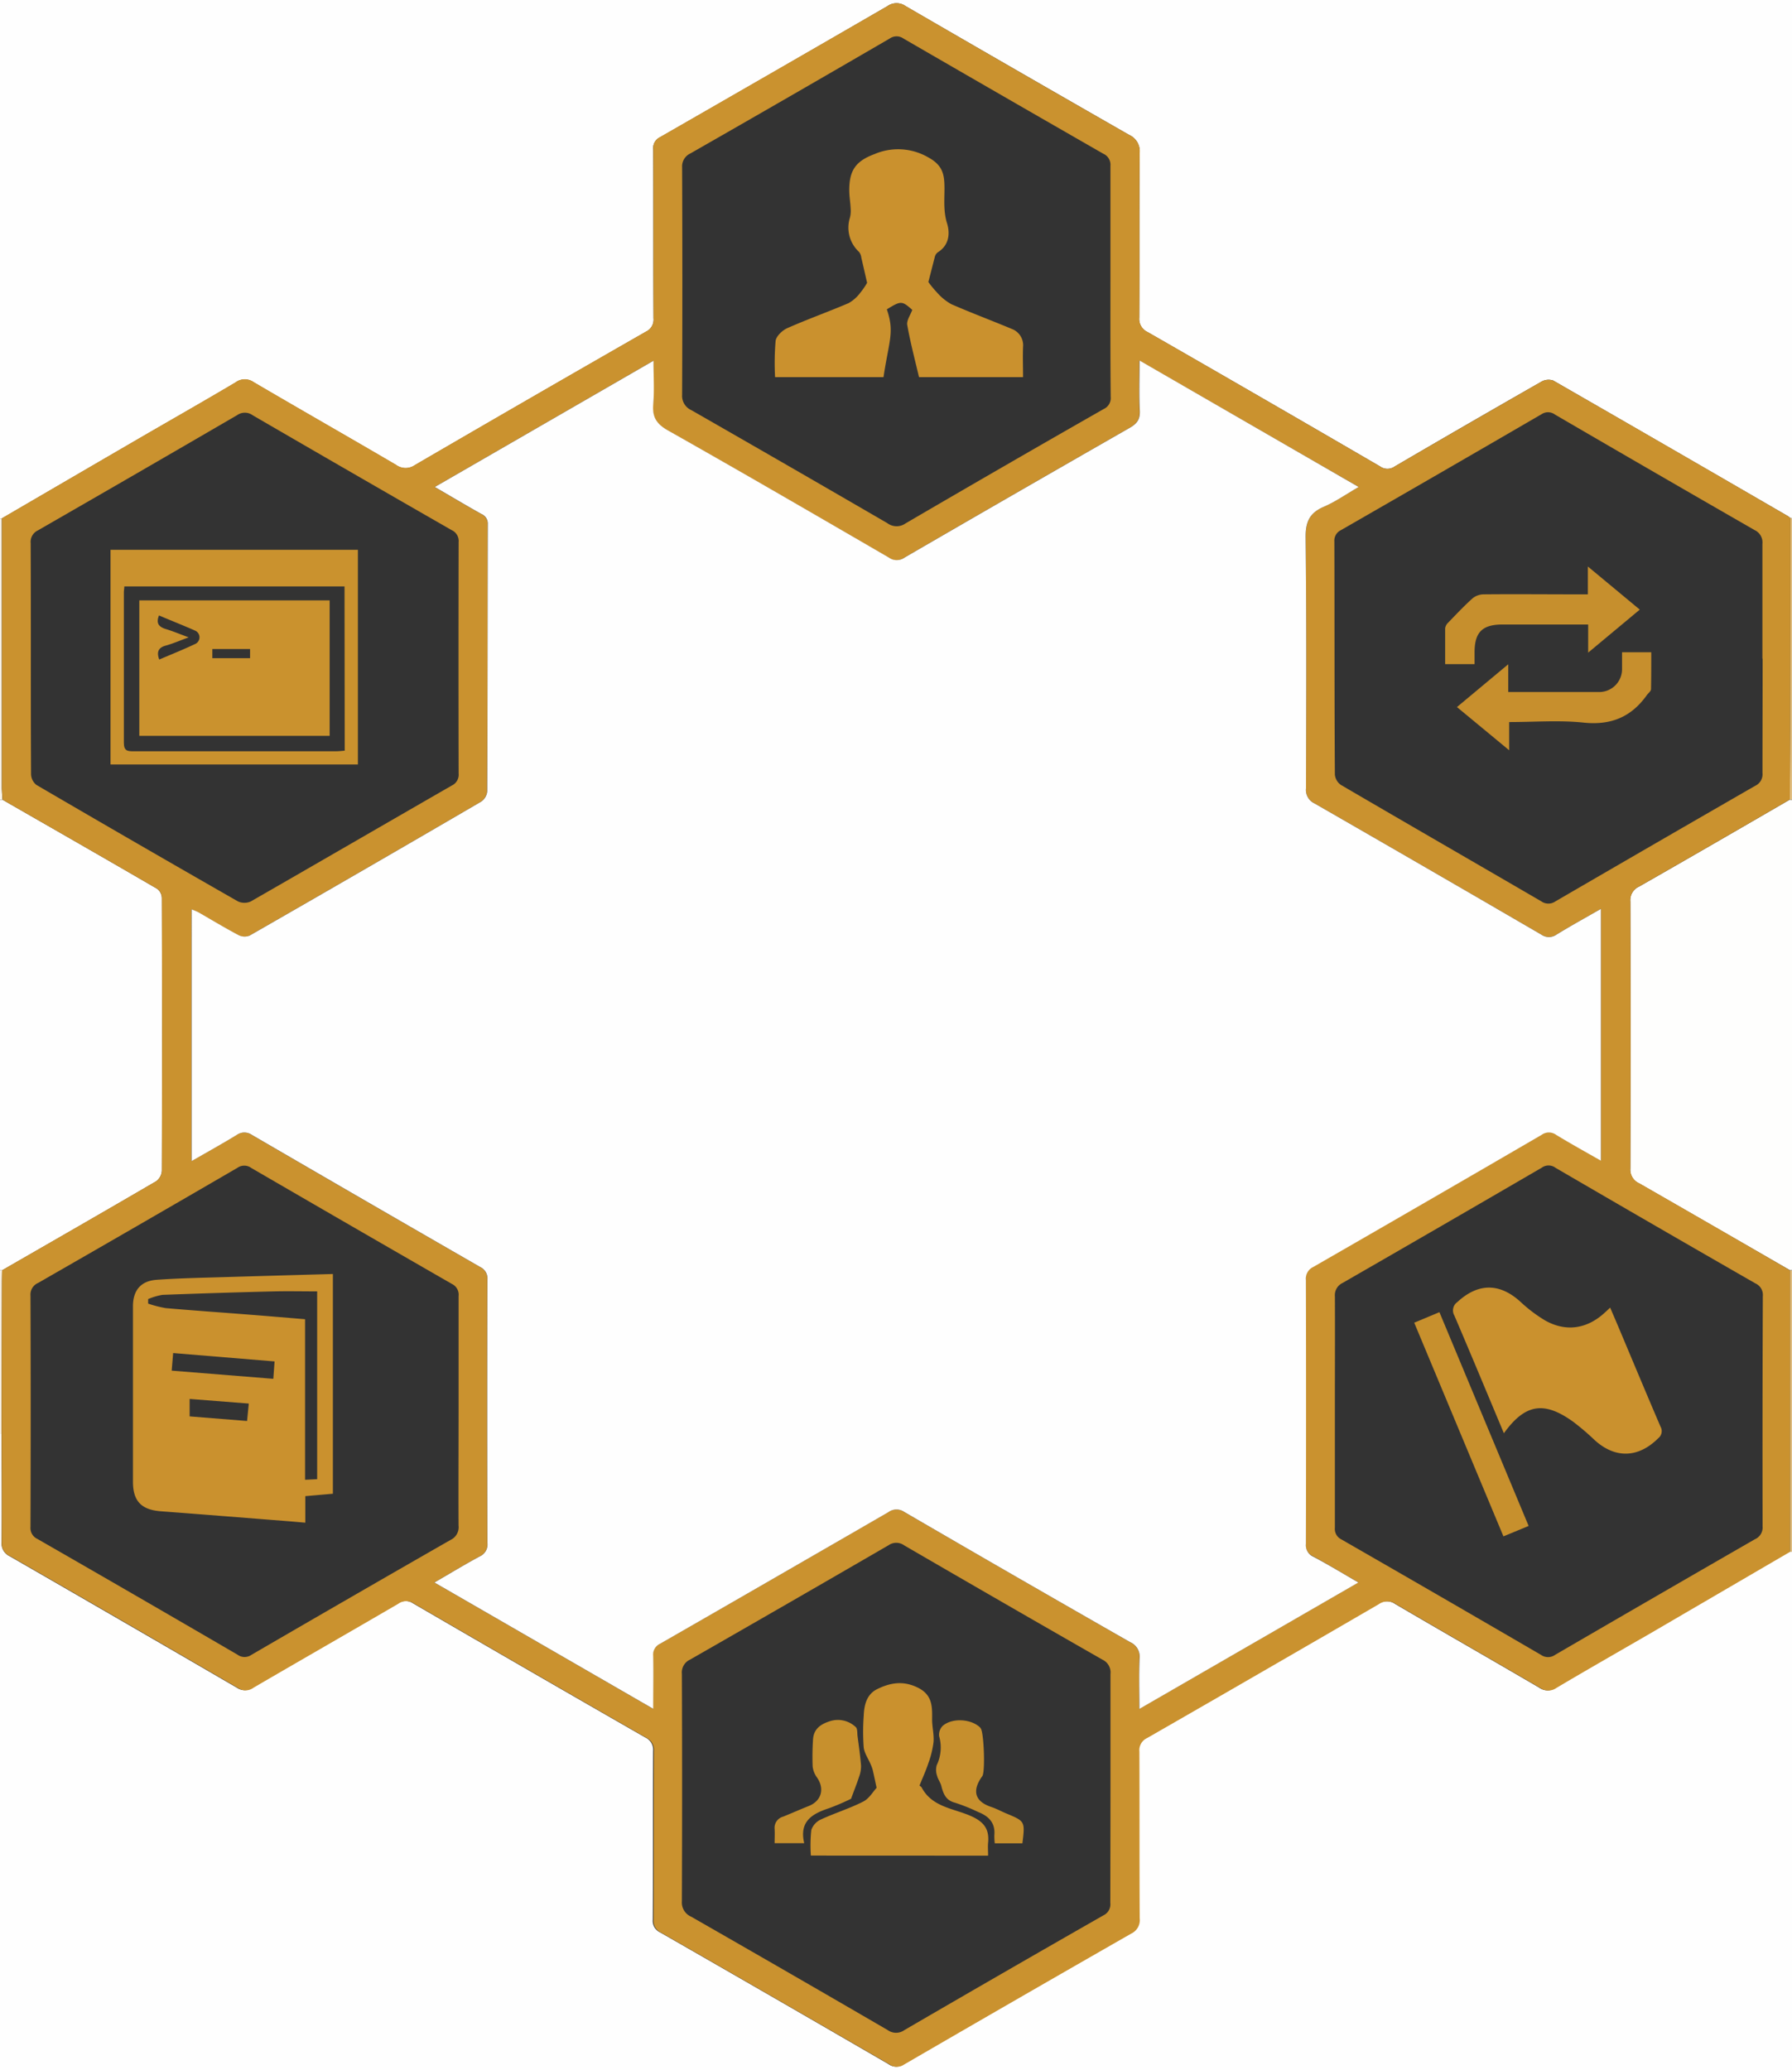 <svg xmlns="http://www.w3.org/2000/svg" viewBox="0 0 465 537"><rect x="0" y="0" width="465" height="537" fill="#333333" stroke="none"/><defs><style>.cls-1{fill:#fefefe;}.cls-2{fill:#fefefd;}.cls-3{fill:#f9f4ea;}.cls-4{fill:#e0be83;}.cls-5{fill:#f8f1e5;}.cls-6{fill:#ca922f;}.cls-7{fill:#c68f2d;}.cls-8{fill:#c78f2d;}.cls-9{fill:#ca912e;}.cls-10{fill:#c7902d;}.cls-11{fill:#ca922e;}</style></defs><g id="图层_2" data-name="图层 2"><g id="图层_1-2" data-name="图层 1"><path class="cls-1" d="M465,402.52V537H0V372H.42c0,9.33.09,18.66,0,28a3.66,3.66,0,0,0,2.11,3.72q29.55,17,59,34.13a3.44,3.44,0,0,0,4-.08C78.08,430.5,90.64,423.3,103.15,416a3.48,3.48,0,0,1,4-.09q30.11,17.5,60.32,34.83a3.47,3.47,0,0,1,2,3.5c-.07,14.58,0,29.16-.08,43.74a3.28,3.28,0,0,0,1.91,3.31q29.68,17,59.26,34.17a3.27,3.27,0,0,0,3.81.08q29.47-17.1,59-34a3.86,3.86,0,0,0,2.17-3.95c-.08-14.41,0-28.82-.08-43.23a3.47,3.47,0,0,1,2-3.53q30.11-17.26,60.1-34.71a3.87,3.87,0,0,1,4.51,0c12.42,7.28,24.92,14.42,37.35,21.69a3.66,3.66,0,0,0,4.28,0c8.16-4.84,16.41-9.53,24.61-14.29q18-10.47,36-21h.5Z"/><path class="cls-1" d="M0,134.51V0H465V134.51a.39.39,0,0,0-.42-.08,4.2,4.2,0,0,0-.55-.49q-30.46-17.65-61-35.23A3.74,3.74,0,0,0,400,99q-19.1,10.89-38.07,22a3.26,3.26,0,0,1-3.81,0Q328,103.47,297.77,86.14a3.74,3.74,0,0,1-2.16-3.74c.07-14.25,0-28.5.1-42.74A4.61,4.61,0,0,0,293,35q-29-16.6-58-33.41a4.07,4.07,0,0,0-4.72,0q-29.47,17.1-59.06,34.05a3.11,3.11,0,0,0-1.71,3.18c.05,14.58,0,29.16.07,43.75a3.47,3.47,0,0,1-2,3.51q-30,17.19-59.91,34.59a4.2,4.2,0,0,1-4.93-.06c-12.28-7.2-24.65-14.24-36.92-21.44a4,4,0,0,0-4.7.06c-8.38,5-16.85,9.78-25.27,14.67Q18.14,124.19.47,134.5Z"/><path class="cls-1" d="M0,329.52v-122l.63-.07c13.42,7.7,26.85,15.38,40.22,23.16A3.18,3.18,0,0,1,42,233q.09,35.37,0,70.72a3.69,3.69,0,0,1-1.46,2.71c-13.29,7.77-26.64,15.43-40,23.11Z"/><path class="cls-2" d="M465,207.51v122l-.52,0Q444.93,318.23,425.37,307a3.88,3.88,0,0,1-2.33-3.87q.12-34.6,0-69.21A3.87,3.87,0,0,1,425.3,230c13.08-7.46,26.1-15,39.13-22.56Z"/><path class="cls-3" d="M.63,207.44l-.63.07v-73H.47q0,35,0,70C.49,205.45.59,206.45.63,207.44Z"/><path class="cls-4" d="M465,207.51l-.57-.12c0-6.24.07-12.49.08-18.74q0-27.1.07-54.22a.39.39,0,0,1,.42.08Z"/><path class="cls-4" d="M464.48,329.54l.52,0v73h-.5Q464.49,366,464.48,329.54Z"/><path class="cls-5" d="M0,329.52l.55,0c0,.91-.05,1.83-.05,2.75Q.45,352.15.42,372H0Z"/><path class="cls-6" d="M.42,372q0-19.87.08-39.74c0-.92,0-1.84.05-2.75,13.34-7.68,26.69-15.34,40-23.11A3.69,3.69,0,0,0,42,303.72q.12-35.36,0-70.72a3.18,3.18,0,0,0-1.15-2.4c-13.37-7.78-26.8-15.46-40.22-23.16,0-1-.14-2-.14-3q0-35,0-70,17.68-10.31,35.37-20.6c8.42-4.89,16.89-9.71,25.27-14.67a4,4,0,0,1,4.7-.06c12.27,7.2,24.64,14.24,36.92,21.44a4.2,4.2,0,0,0,4.93.06q29.9-17.42,59.91-34.59a3.47,3.47,0,0,0,2-3.51c-.07-14.59,0-29.17-.07-43.75a3.11,3.11,0,0,1,1.71-3.18q29.58-17,59.06-34a4.07,4.07,0,0,1,4.72,0Q263.93,18.4,293,35a4.61,4.61,0,0,1,2.74,4.65c-.13,14.24,0,28.49-.1,42.74a3.74,3.74,0,0,0,2.16,3.74Q328,103.47,358.11,121a3.26,3.26,0,0,0,3.81,0q19-11.07,38.07-22a3.74,3.74,0,0,1,3.06-.27q30.54,17.52,61,35.23a4.2,4.2,0,0,1,.55.49q0,27.1-.07,54.22c0,6.25-.05,12.5-.08,18.74-13,7.54-26.05,15.1-39.13,22.56a3.87,3.87,0,0,0-2.25,3.92q.1,34.61,0,69.21a3.88,3.88,0,0,0,2.33,3.87q19.59,11.24,39.11,22.59,0,36.49,0,73-18,10.49-36,21c-8.2,4.76-16.45,9.45-24.61,14.29a3.66,3.66,0,0,1-4.28,0c-12.43-7.27-24.93-14.41-37.35-21.69a3.87,3.87,0,0,0-4.51,0q-30,17.44-60.1,34.71a3.47,3.47,0,0,0-2,3.53c.06,14.41,0,28.82.08,43.23a3.86,3.86,0,0,1-2.17,3.95q-29.58,16.92-59,34a3.27,3.27,0,0,1-3.81-.08q-29.58-17.15-59.26-34.17a3.28,3.28,0,0,1-1.91-3.31c.07-14.58,0-29.16.08-43.74a3.47,3.47,0,0,0-2-3.5q-30.2-17.34-60.32-34.83a3.48,3.48,0,0,0-4,.09c-12.51,7.29-25.07,14.49-37.58,21.78a3.44,3.44,0,0,1-4,.08q-29.44-17.16-59-34.13A3.66,3.66,0,0,1,.44,400C.51,390.69.44,381.36.42,372Zm352.06,38.49c-4.23-2.46-7.93-4.7-11.73-6.76a3.23,3.23,0,0,1-1.93-3.32q.09-34.24,0-68.5a3.31,3.31,0,0,1,1.9-3.34Q370.4,311.55,400,294.35a3.21,3.21,0,0,1,3.83,0c3.75,2.28,7.59,4.4,11.58,6.68V235.76c-4,2.32-7.82,4.4-11.49,6.65a3.41,3.41,0,0,1-4,0q-29.36-17.08-58.8-34a3.83,3.83,0,0,1-2.23-3.9c.06-21.67.15-43.34-.1-65,0-4,.94-6.44,4.69-8.06,3.05-1.31,5.83-3.28,9.07-5.14L295.65,93.53c0,4.71-.16,8.85.06,13,.11,2.26-.73,3.39-2.62,4.47q-29.26,16.73-58.42,33.65a3.47,3.47,0,0,1-4.06,0c-19.07-11.08-38.15-22.15-57.36-33-3-1.68-4.07-3.47-3.79-6.78.3-3.57.07-7.2.07-11.28l-56.75,32.75c4.19,2.44,8.11,4.78,12.09,7a2.7,2.7,0,0,1,1.65,2.69c-.06,23.09,0,46.17-.14,69.25a3.68,3.68,0,0,1-1.56,2.68q-30,17.49-60.09,34.75a3.44,3.44,0,0,1-2.84-.1c-3.53-1.87-7-3.95-10.42-5.93a16.06,16.06,0,0,0-1.79-.76V301.2c4.06-2.34,7.89-4.46,11.63-6.74a3.43,3.43,0,0,1,4-.06q29.56,17.22,59.23,34.26a3.3,3.3,0,0,1,1.9,3.33q-.08,34.13,0,68.25a3.4,3.4,0,0,1-2,3.52c-3.85,2.07-7.59,4.35-11.75,6.76l56.77,32.76c0-4.88.06-9.27,0-13.67a3.1,3.1,0,0,1,1.75-3.18q29.67-17,59.28-34.16a3.51,3.51,0,0,1,4.07-.08q29.27,17,58.64,33.79a4.11,4.11,0,0,1,2.46,4.29c-.18,4.19-.05,8.39-.05,13.05Zm104.9-239.66h-.06c0-9.91,0-19.82,0-29.73a3.53,3.53,0,0,0-2-3.58q-26-14.93-51.86-30a3,3,0,0,0-3.41-.09q-26,15.11-52.08,30.09a3,3,0,0,0-1.72,2.95c.06,20.15,0,40.31.13,60.46a3.72,3.72,0,0,0,1.54,2.67c17.31,10.12,34.69,20.13,52,30.2a3.17,3.17,0,0,0,3.64.06q25.91-15.06,51.87-30a3.3,3.3,0,0,0,1.91-3.34C457.34,190.68,457.38,180.77,457.38,170.86ZM288.15,463.77c0-9.83,0-19.66,0-29.49a3.65,3.65,0,0,0-2.07-3.74q-25.8-14.75-51.48-29.67a3.5,3.5,0,0,0-4.06,0q-25.68,14.89-51.47,29.65a3.65,3.65,0,0,0-2.13,3.7q.12,29.49,0,59a4,4,0,0,0,2.43,4q25.56,14.63,51,29.42a3.68,3.68,0,0,0,4.29,0q25.78-15,51.69-29.79a3.14,3.14,0,0,0,1.76-3.17C288.12,483.76,288.15,473.77,288.15,463.77Zm58.23-97.65h0c0,10.08,0,20.16,0,30.24A3,3,0,0,0,348,399.3q26,14.93,51.88,30a3.16,3.16,0,0,0,3.63,0q25.89-15.06,51.86-30a3.33,3.33,0,0,0,2-3.33q-.06-29.86.06-59.72a3.28,3.28,0,0,0-1.92-3.32q-26-14.91-51.89-30a3,3,0,0,0-3.58,0q-25.78,15-51.65,29.88a3.51,3.51,0,0,0-2,3.52C346.43,346.29,346.38,356.21,346.38,366.12ZM288.14,73.26c0-10.08,0-20.16,0-30.24a3.11,3.11,0,0,0-1.83-3.13Q260.35,25,234.44,10a3.08,3.08,0,0,0-3.58,0q-25.8,15-51.7,29.8A3.69,3.69,0,0,0,177,43.41q.12,29.49,0,59a4.06,4.06,0,0,0,2.42,4q25.47,14.58,50.83,29.3a4,4,0,0,0,4.69.09q25.68-15,51.46-29.7a3.11,3.11,0,0,0,1.81-3.14C288.11,93.09,288.14,83.17,288.14,73.26ZM119,366.25h0c0-10,0-20,0-30a3.11,3.11,0,0,0-1.73-3.18q-26.09-15-52.1-30.11a3.06,3.06,0,0,0-3.58,0q-25.8,15-51.68,29.84a3.29,3.29,0,0,0-2,3.31q.11,30,0,60a3.12,3.12,0,0,0,1.82,3.12q26,14.92,51.88,30a3.09,3.09,0,0,0,3.61.07q25.8-15,51.7-29.83a3.64,3.64,0,0,0,2.07-3.73C118.94,385.91,119,376.08,119,366.25ZM8,170.62H8c0,10.08,0,20.16.06,30.25a3.67,3.67,0,0,0,1.38,2.74q26.09,15.24,52.32,30.23a4,4,0,0,0,3.33,0c17.41-10,34.75-20.06,52.14-30.06a3.11,3.11,0,0,0,1.78-3.14q-.06-30,0-60a3.1,3.1,0,0,0-1.81-3.12Q91.34,122.69,65.53,107.7a3.44,3.44,0,0,0-4,0q-25.78,15-51.67,29.88a3.28,3.28,0,0,0-1.9,3.32C8,150.79,8,160.7,8,170.62Z"/><path class="cls-1" d="M352.48,410.52l-56.83,32.8c0-4.66-.13-8.86.05-13.05a4.11,4.11,0,0,0-2.46-4.29q-29.39-16.78-58.64-33.79a3.51,3.51,0,0,0-4.07.08q-29.61,17.13-59.28,34.16a3.1,3.1,0,0,0-1.75,3.18c.09,4.4,0,8.79,0,13.67l-56.77-32.76c4.16-2.41,7.9-4.69,11.75-6.76a3.4,3.4,0,0,0,2-3.52q-.09-34.12,0-68.25a3.3,3.3,0,0,0-1.9-3.33Q94.93,311.61,65.36,294.4a3.43,3.43,0,0,0-4,.06c-3.74,2.28-7.57,4.4-11.63,6.74V235.91a16.06,16.06,0,0,1,1.79.76c3.47,2,6.89,4.06,10.42,5.93a3.44,3.44,0,0,0,2.84.1q30.1-17.26,60.09-34.75a3.68,3.68,0,0,0,1.56-2.68c.1-23.08.08-46.16.14-69.25a2.7,2.7,0,0,0-1.65-2.69c-4-2.23-7.9-4.57-12.09-7l56.75-32.75c0,4.08.23,7.71-.07,11.28-.28,3.31.82,5.1,3.79,6.78,19.21,10.85,38.29,21.92,57.36,33a3.47,3.47,0,0,0,4.06,0q29.16-16.91,58.42-33.65c1.89-1.08,2.73-2.21,2.62-4.47-.22-4.11-.06-8.25-.06-13l56.85,32.81c-3.24,1.86-6,3.83-9.07,5.14-3.75,1.62-4.73,4-4.69,8.06.25,21.66.16,43.33.1,65a3.83,3.83,0,0,0,2.23,3.9q29.44,16.92,58.8,34a3.41,3.41,0,0,0,4,0c3.67-2.25,7.45-4.33,11.49-6.65v65.32c-4-2.28-7.83-4.4-11.58-6.68a3.21,3.21,0,0,0-3.83,0q-29.57,17.2-59.23,34.25a3.31,3.31,0,0,0-1.9,3.34q.07,34.26,0,68.5a3.23,3.23,0,0,0,1.93,3.32C344.55,405.82,348.25,408.06,352.48,410.52Z"/><path class="cls-7" d="M382.63,172.28H375c0-3.19,0-6.25,0-9.31a2.51,2.51,0,0,1,.78-1.45c2.09-2.16,4.14-4.34,6.37-6.34a4.68,4.68,0,0,1,2.88-1c8-.08,16,0,24,0h3v-7.22l13.47,11.18-13.39,11.16V162H389.92c-5.28,0-7.28,2-7.29,7.22Z"/><path class="cls-8" d="M378.06,183.42l13.31-11.1v7.2h23.69a5.93,5.93,0,0,0,5.84-6v-4.32h7.58c0,3.16,0,6.36-.06,9.56,0,.54-.72,1.05-1.1,1.58-4.05,5.69-9.34,7.86-16.44,7.11-6.26-.66-12.64-.14-19.27-.14v7.32Z"/><path class="cls-9" d="M210.41,481.36a38.09,38.09,0,0,1,.11-6.62A4.65,4.65,0,0,1,213,472c3.61-1.67,7.46-2.85,11-4.65,1.55-.79,2.57-2.61,3.47-3.57-.41-1.89-.68-3.24-1-4.58a9.82,9.82,0,0,0-.57-1.57c-.61-1.45-1.62-2.86-1.78-4.35a55,55,0,0,1,0-8.12c.11-2.84.73-5.63,3.53-7,3.36-1.64,6.69-2.24,10.49-.38s3.78,4.88,3.73,8.25c0,1.95.52,3.92.37,5.86a24.67,24.67,0,0,1-1.34,5.5c-.63,1.92-1.48,3.76-2.3,5.81.15.13.45.28.58.53,2.6,4.9,7.93,5.37,12.27,7.16,3.56,1.47,5.33,3.3,4.95,7.12-.1,1.06,0,2.14,0,3.37Z"/><path class="cls-10" d="M220.84,466.62a58.92,58.92,0,0,1-5.74,2.46c-4.35,1.43-7.76,3.41-6.42,9.06H201c0-1.25.07-2.48,0-3.69a3,3,0,0,1,2.21-3.19c2.23-.89,4.43-1.88,6.67-2.77,3.29-1.31,4.16-4.49,2.1-7.41a6,6,0,0,1-1.11-2.87,67,67,0,0,1,.1-6.94c.14-2.61,1.79-3.91,4.14-4.69a6.73,6.73,0,0,1,6.94,1.44c.48.41.37,1.53.47,2.33.33,2.56.71,5.12.91,7.7a7.88,7.88,0,0,1-.52,2.89C222.37,462.63,221.7,464.27,220.84,466.62Z"/><path class="cls-7" d="M265.3,478.18h-7.17a14.76,14.76,0,0,1-.11-2.12c.28-3.19-1.46-4.93-4.19-6a47.53,47.53,0,0,0-6-2.41c-2.43-.62-3.05-2.33-3.57-4.37-.23-.9-.87-1.7-1.09-2.6a4.58,4.58,0,0,1-.11-2.75,10.63,10.63,0,0,0,.64-7.52,3.26,3.26,0,0,1,.94-2.72c2.49-2.13,7.41-1.79,9.7.46.05.06.09.14.14.2.83,1,1.21,11.32.42,12.39-2.55,3.51-2.25,6.48,2.3,8,1.34.44,2.59,1.14,3.89,1.68C266,472.46,266,472.46,265.3,478.18Z"/><path class="cls-9" d="M390.24,371.8c-4.33-10.32-8.54-20.46-12.86-30.55a2.64,2.64,0,0,1,.77-3.47c5.4-5,11-5,16.41-.06a37.62,37.62,0,0,0,6.34,4.8c5.29,3,10.68,2.28,15.22-1.74.49-.44,1-.89,1.69-1.57.86,2,1.64,3.8,2.39,5.59,3.55,8.43,7.07,16.88,10.68,25.28a2.34,2.34,0,0,1-.57,3c-5.18,5.18-11.22,5.36-16.58.44a64.26,64.26,0,0,0-5.5-4.69C400.65,363.38,395.75,364.16,390.24,371.8Z"/><path class="cls-10" d="M396.66,395.85l-6.54,2.7c-7.71-18.46-15.38-36.84-23.15-55.43l6.54-2.73C381.23,358.87,388.9,377.25,396.66,395.85Z"/><path class="cls-9" d="M240.9,73.16a26.77,26.77,0,0,0,2.27,2.75,13.94,13.94,0,0,0,3.69,3c5.18,2.26,10.48,4.24,15.69,6.42A4.52,4.52,0,0,1,265.47,90c-.1,2.56,0,5.12,0,7.83h-27c-1.05-4.46-2.25-9-3.05-13.52-.21-1.19.83-2.61,1.31-3.92-2.71-2.4-2.93-2.4-6.61-.14,2.06,5.93.54,8.18-.86,17.58H201.12a68.53,68.53,0,0,1,.14-9.41c.18-1.24,1.74-2.71,3-3.28,5.25-2.32,10.66-4.25,15.93-6.5a9.75,9.75,0,0,0,3-2.64A18.78,18.78,0,0,0,225,73.37c-.51-2.25-1-4.38-1.49-6.5a3.1,3.1,0,0,0-.59-1.51,8.57,8.57,0,0,1-2.38-8.88,7.18,7.18,0,0,0,.19-2.41c-.07-1.58-.36-3.15-.36-4.72,0-5.19,1.7-7.57,6.56-9.38a15.58,15.58,0,0,1,14,.89c3.87,2.11,4.13,4.67,4.15,8,0,3-.3,6,.67,9.09.81,2.59.55,5.69-2.42,7.51a2.16,2.16,0,0,0-.77,1.23C242,68.86,241.44,71.06,240.9,73.16Z"/><path class="cls-9" d="M86.38,330.49v57l-7.16.63V395c-1.68-.14-3.12-.28-4.57-.39-11-.86-21.89-1.74-32.84-2.56-5.13-.38-7.31-2.62-7.31-7.71V338.9c0-4.14,2-6.62,6.19-6.91,6.14-.43,12.3-.53,18.46-.72C68.13,331,77.11,330.75,86.38,330.49ZM82.3,383.72V335c-3.87,0-7.52-.08-11.17,0q-14.47.36-28.95.9A15.88,15.88,0,0,0,38.44,337l0,1.17A29.86,29.86,0,0,0,43,339.34c7.21.63,14.43,1.12,21.64,1.69,4.78.37,9.55.78,14.52,1.19v41.65ZM44.93,351l-.38,4.56,26.37,2.12.33-4.51ZM64.56,364.1l-15.35-1.2v4.53l14.9,1.19Z"/><path class="cls-11" d="M28.68,142.62H92.87v55.69H28.68Zm60.72,9.5H32.26c0,.56-.12,1-.12,1.36,0,13.08,0,26.15,0,39.23,0,2.13,1,2.19,2.61,2.18q26.23,0,52.46,0c.72,0,1.45-.1,2.24-.16Z"/><path class="cls-11" d="M85.54,155.74v35.14H36.15V155.74Zm-44.28,3.91c-.85,2.08,0,3,1.82,3.55s3.58,1.29,5.88,2.14c-2.32.84-4.14,1.64-6,2.15s-2.37,1.66-1.64,3.6c3.16-1.34,6.23-2.58,9.25-4a1.9,1.9,0,0,0,.11-3.48C47.56,162.23,44.4,161,41.26,159.65Zm23.63,11.09v-2.37H55.1v2.37Z"/></g></g></svg>
